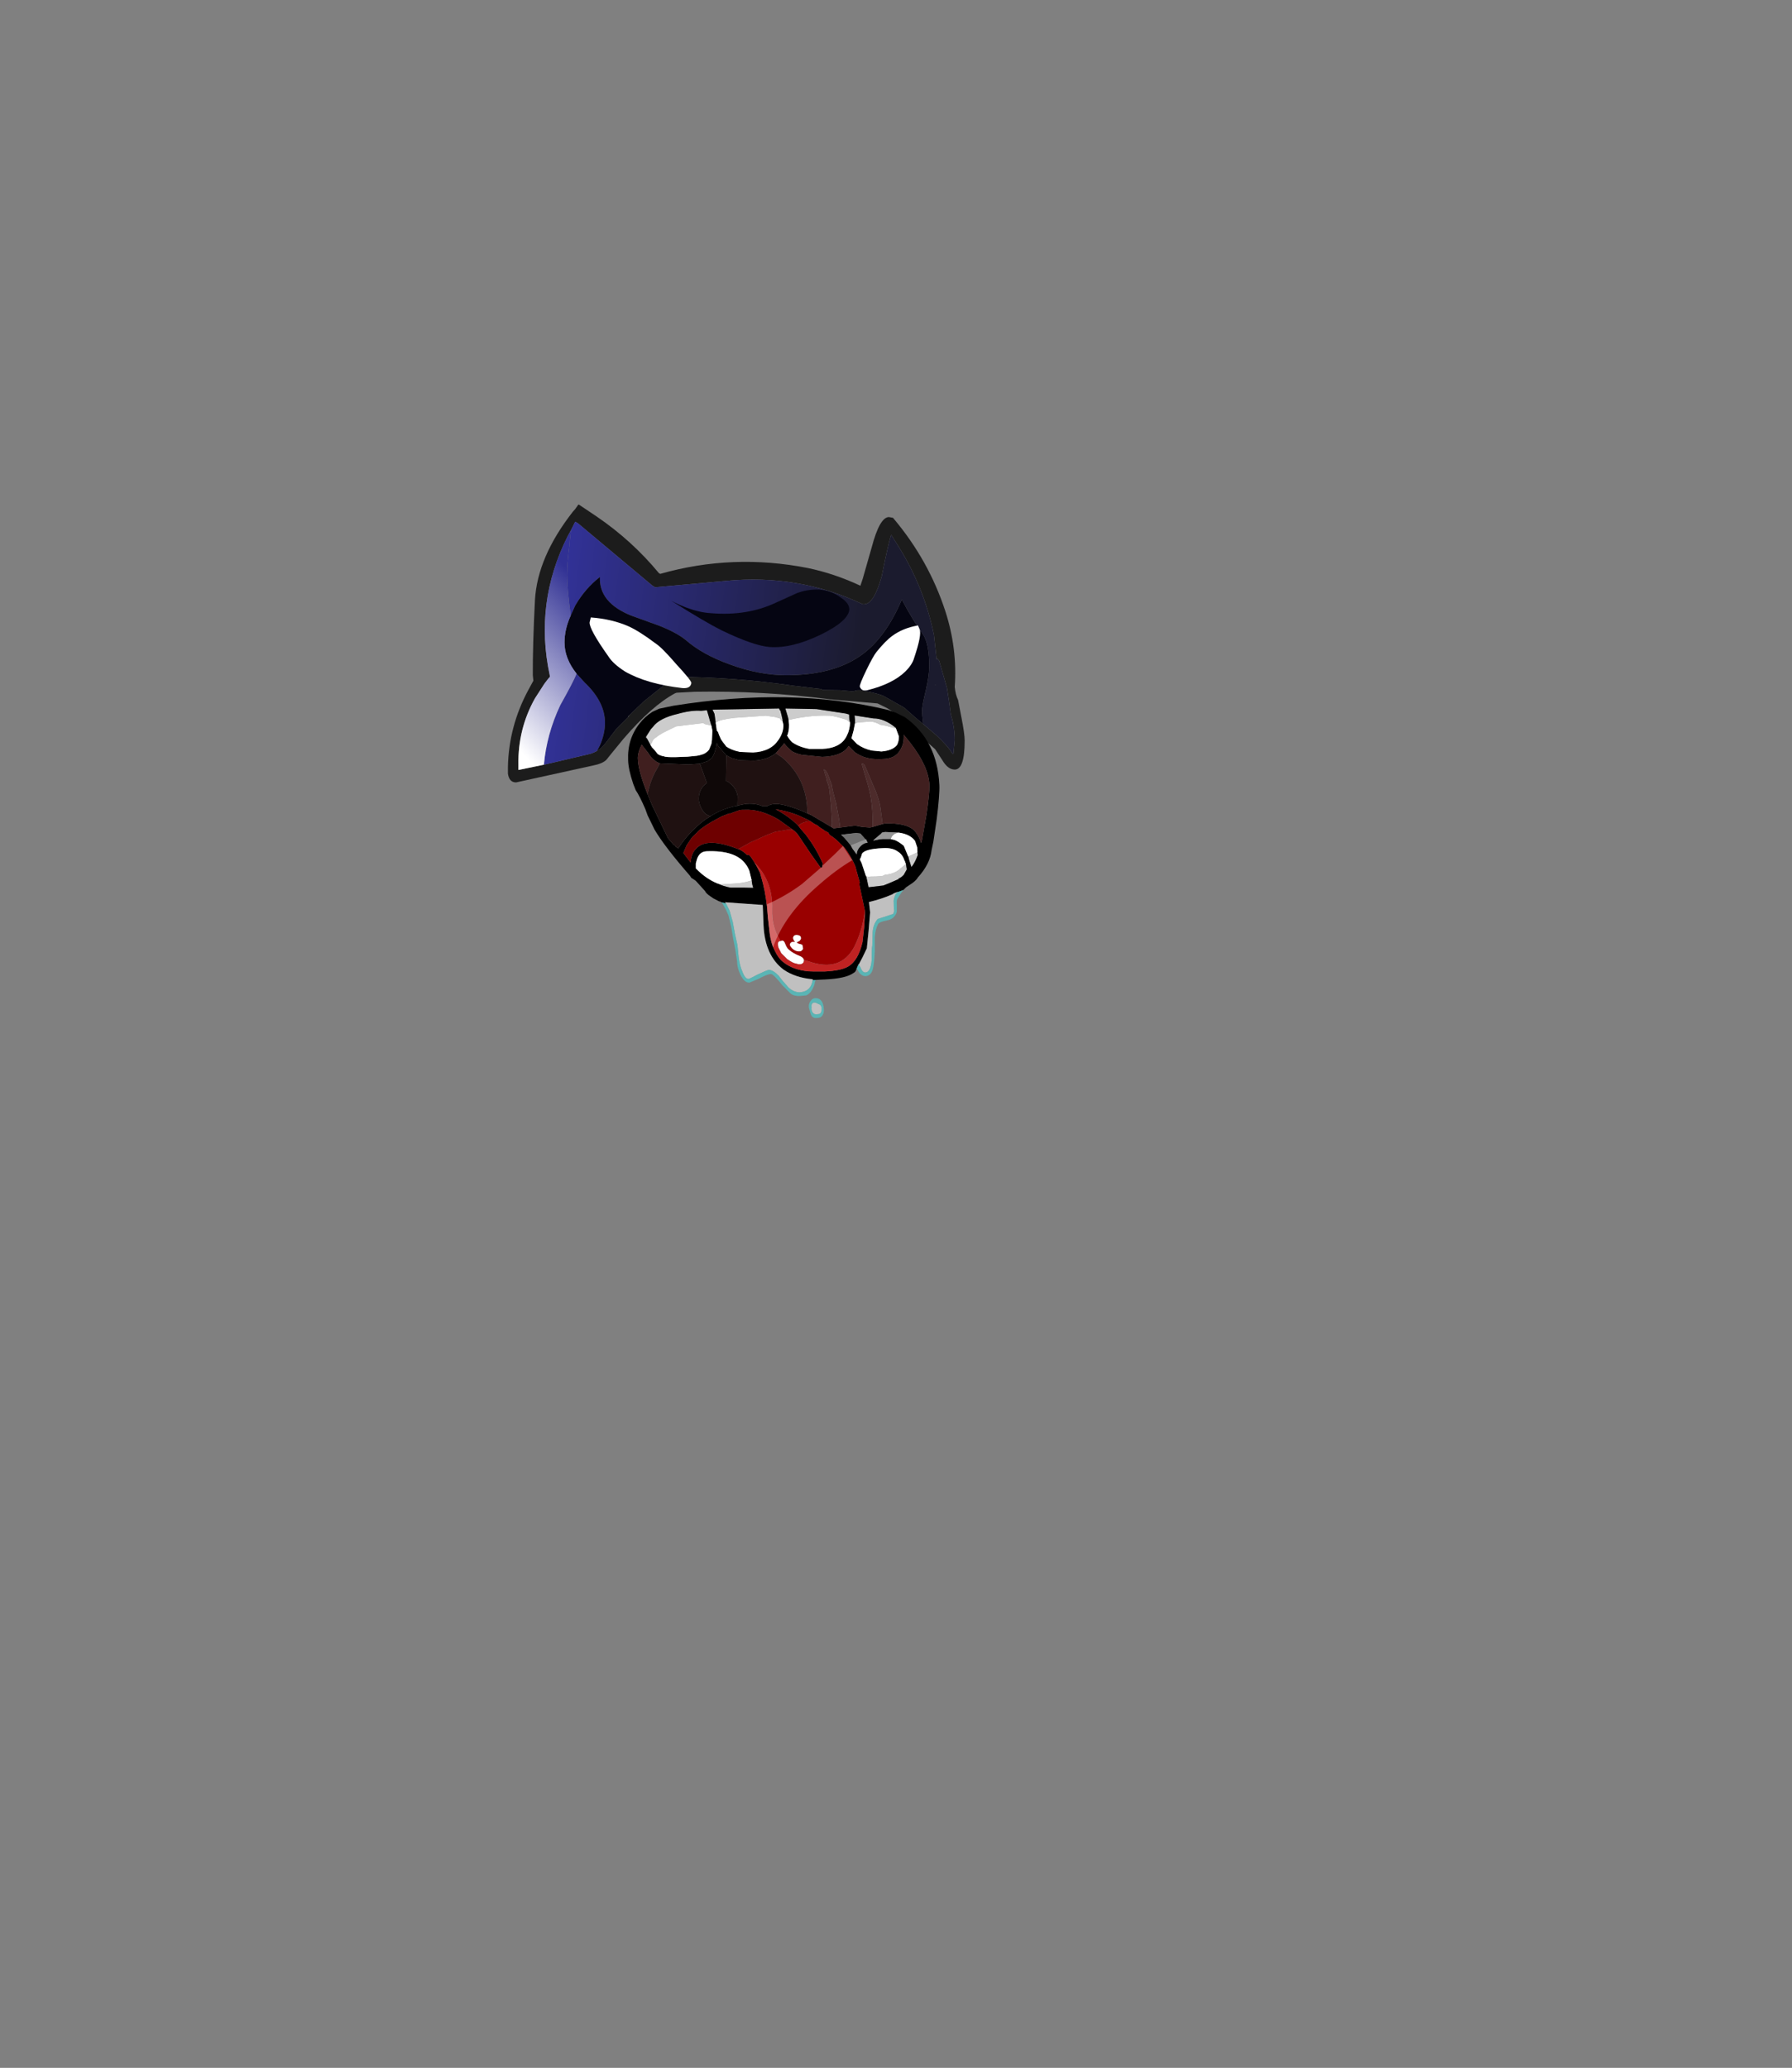 <?xml version="1.0" encoding="UTF-8" standalone="no"?>
<svg xmlns:xlink="http://www.w3.org/1999/xlink" height="531.5px" width="460.6px" xmlns="http://www.w3.org/2000/svg">
  <rect width="100%" height="100%" fill="#808080" stroke="none"/>
  <g transform="matrix(1.0, 0.0, 0.0, 1.0, 193.65, 334.05)">
    <use height="131.95" transform="matrix(1.0, 0.0, 0.0, 1.0, -63.1, -204.35)" width="117.4" xlink:href="#shape0"/>
  </g>
  <defs>
    <g id="shape0" transform="matrix(1.0, 0.0, 0.0, 1.0, 63.1, 204.35)">
      <path d="M35.9 -200.95 L36.05 -200.75 Q45.05 -190.05 49.3 -177.05 52.45 -167.4 51.75 -157.5 51.95 -155.45 52.6 -154.15 L53.45 -149.75 Q54.3 -145.45 54.3 -143.7 54.3 -136.25 51.75 -136.25 50.0 -136.25 48.6 -138.6 L46.7 -141.5 44.3 -143.6 43.6 -144.25 40.6 -146.85 Q37.15 -150.45 34.25 -152.1 L31.9 -153.25 19.75 -154.3 Q2.3 -156.55 -15.05 -156.25 L-19.75 -156.0 -20.15 -155.85 Q-26.1 -152.65 -33.4 -144.15 L-36.35 -140.55 -37.8 -138.75 Q-38.8 -137.75 -41.4 -137.25 L-61.0 -132.95 Q-62.8 -132.95 -63.1 -135.25 L-63.1 -136.8 Q-62.9 -147.4 -57.8 -156.8 L-56.6 -159.0 -56.55 -159.1 -56.7 -160.5 Q-56.75 -168.0 -56.15 -179.85 -55.5 -190.95 -46.35 -202.6 L-45.85 -203.15 -45.0 -204.35 -44.85 -204.35 -40.3 -201.3 Q-31.2 -195.1 -24.3 -186.75 L-23.95 -186.55 Q-5.3 -191.85 14.0 -188.05 20.9 -186.6 27.5 -183.5 L28.1 -185.3 30.4 -193.35 Q32.45 -201.15 34.85 -201.15 L35.9 -200.95 M43.65 -147.95 L47.05 -145.05 Q50.15 -142.15 51.2 -140.25 L51.4 -140.25 51.75 -143.8 Q51.75 -147.05 50.8 -150.2 L50.7 -150.7 50.25 -154.05 49.75 -157.25 47.75 -164.2 47.25 -164.8 47.1 -164.5 46.4 -170.85 Q43.95 -182.85 37.45 -193.35 L35.75 -196.05 35.4 -196.6 Q34.65 -194.3 33.0 -186.0 31.0 -178.75 28.45 -178.75 L28.1 -178.75 Q11.55 -186.55 -6.95 -184.75 L-25.25 -183.1 -26.0 -183.55 -45.1 -199.55 -45.8 -199.95 -46.9 -197.75 -47.75 -196.2 Q-56.35 -179.1 -52.35 -160.5 L-52.3 -160.1 -52.7 -159.65 -53.7 -158.35 -56.15 -154.55 Q-60.55 -146.7 -60.4 -137.5 L-60.4 -136.15 -53.85 -137.5 -51.45 -138.05 -42.15 -140.25 Q-41.15 -140.5 -40.2 -141.05 -38.9 -141.8 -37.85 -143.25 L-35.2 -146.75 -32.2 -149.75 -31.75 -150.35 -28.15 -153.8 -21.95 -158.75 -20.15 -160.1 Q-4.85 -160.0 10.3 -157.8 L17.45 -156.95 Q17.7 -156.7 18.3 -156.7 L22.25 -156.65 25.55 -156.35 26.1 -156.5 26.8 -156.65 27.75 -156.65 29.05 -156.35 29.2 -156.35 Q33.0 -155.55 33.75 -155.0 L38.8 -152.15 39.4 -151.6 41.6 -149.65 43.65 -147.95 M46.85 -158.0 L46.55 -157.9 46.85 -158.05 46.85 -158.0" fill="#1c1c1c" fill-rule="evenodd" stroke="none"/>
      <path d="M-46.9 -197.75 L-45.8 -199.95 -45.1 -199.55 -26.0 -183.55 -25.25 -183.1 -6.95 -184.75 Q11.55 -186.55 28.1 -178.75 L28.45 -178.75 Q31.0 -178.75 33.0 -186.0 34.65 -194.3 35.4 -196.6 L35.75 -196.05 37.45 -193.35 Q43.95 -182.85 46.4 -170.85 L47.1 -164.5 47.25 -164.8 47.75 -164.2 49.75 -157.25 50.25 -154.05 50.7 -150.7 50.8 -150.2 Q51.75 -147.05 51.75 -143.8 L51.4 -140.25 51.2 -140.25 Q50.15 -142.15 47.05 -145.05 L43.65 -147.95 Q43.35 -150.2 43.35 -151.45 43.35 -152.65 44.3 -156.55 45.2 -160.5 45.2 -162.75 45.2 -168.25 43.75 -170.75 40.9 -174.7 38.15 -179.95 33.95 -170.05 27.65 -165.6 20.45 -160.5 8.45 -160.5 1.5 -160.5 -6.0 -163.25 -13.15 -165.8 -17.45 -169.6 -19.75 -171.45 -24.15 -173.2 L-31.35 -175.8 Q-39.75 -179.15 -39.45 -185.75 -43.2 -182.85 -45.8 -178.4 L-46.95 -175.85 Q-47.9 -182.85 -47.9 -186.4 -47.9 -189.5 -47.25 -194.2 L-47.2 -195.1 -46.9 -197.75 M-40.2 -141.05 Q-41.15 -140.5 -42.15 -140.25 L-51.45 -138.05 -53.85 -137.5 Q-53.15 -145.35 -49.65 -152.8 -46.25 -158.85 -45.45 -160.9 L-43.35 -158.6 Q-38.15 -153.65 -38.15 -148.25 -38.15 -145.45 -39.5 -142.35 L-40.2 -141.05 M46.85 -158.0 L46.85 -158.05 46.55 -157.9 46.85 -158.0" fill="url(#gradient0)" fill-rule="evenodd" stroke="none"/>
      <path d="M43.65 -147.95 L41.6 -149.65 39.4 -151.6 38.8 -152.15 33.75 -155.0 Q33.0 -155.55 29.2 -156.35 L29.05 -156.35 27.75 -156.65 26.8 -156.65 26.1 -156.5 25.55 -156.35 22.25 -156.65 18.3 -156.7 Q17.7 -156.7 17.45 -156.95 L10.3 -157.8 Q-4.85 -160.0 -20.15 -160.1 L-21.95 -158.75 -28.15 -153.8 -31.75 -150.35 -32.2 -149.9 -32.2 -149.75 -35.2 -146.75 -37.85 -143.25 Q-38.9 -141.8 -40.2 -141.05 L-39.5 -142.35 Q-38.15 -145.45 -38.15 -148.25 -38.15 -153.65 -43.35 -158.6 L-45.45 -160.9 Q-48.55 -164.8 -48.55 -168.9 -48.55 -172.35 -46.95 -175.85 L-45.8 -178.4 Q-43.2 -182.85 -39.45 -185.75 -39.75 -179.15 -31.35 -175.8 L-24.15 -173.2 Q-19.75 -171.45 -17.45 -169.6 -13.15 -165.8 -6.0 -163.25 1.5 -160.5 8.45 -160.5 20.45 -160.5 27.65 -165.6 33.95 -170.05 38.15 -179.95 40.9 -174.7 43.75 -170.75 45.2 -168.25 45.2 -162.75 45.2 -160.5 44.3 -156.55 43.35 -152.65 43.35 -151.45 43.35 -150.2 43.65 -147.95" fill="#050512" fill-rule="evenodd" stroke="none"/>
      <path d="M-53.85 -137.5 L-60.4 -136.15 -60.4 -137.5 Q-60.55 -146.7 -56.15 -154.55 L-53.7 -158.35 -52.7 -159.65 -52.3 -160.1 -52.35 -160.5 Q-56.35 -179.1 -47.75 -196.2 L-46.9 -197.75 -47.2 -195.1 -47.25 -194.2 Q-47.9 -189.5 -47.9 -186.4 -47.9 -182.85 -46.95 -175.85 -48.55 -172.35 -48.55 -168.9 -48.55 -164.8 -45.45 -160.9 -46.25 -158.85 -49.65 -152.8 -53.15 -145.35 -53.85 -137.5" fill="url(#gradient1)" fill-rule="evenodd" stroke="none"/>
      <path d="M41.3 -164.9 Q40.85 -163.25 39.05 -161.45 35.75 -158.25 29.3 -156.65 27.8 -156.3 27.35 -157.55 27.2 -158.0 29.0 -161.75 30.8 -165.45 31.65 -166.5 34.0 -169.4 35.75 -170.65 38.4 -172.6 42.3 -173.3 L42.7 -172.35 Q43.35 -170.95 41.3 -164.9" fill="#ffffff" fill-rule="evenodd" stroke="none"/>
      <path d="M9.05 -149.0 L8.8 -150.0 8.25 -151.8 8.25 -151.95 16.2 -151.8 23.75 -150.65 24.6 -150.4 24.65 -149.05 24.75 -148.75 24.85 -148.35 24.6 -148.5 24.05 -149.0 Q21.05 -150.0 19.65 -150.1 14.55 -150.3 9.05 -149.0 M-9.7 -148.35 L-10.0 -150.55 -10.5 -151.65 6.6 -151.95 6.8 -151.5 6.95 -151.35 7.25 -150.15 7.5 -149.05 7.5 -148.65 7.0 -149.05 6.8 -149.4 5.6 -149.75 3.15 -150.1 -4.85 -149.55 Q-8.45 -149.15 -9.7 -148.35 M-3.65 -140.8 L-3.9 -140.9 -3.65 -140.9 -3.65 -140.8 M26.1 -148.1 L26.1 -149.15 26.0 -150.15 30.85 -149.4 Q33.6 -149.4 36.45 -147.1 L36.6 -147.0 36.65 -146.8 36.45 -146.85 34.1 -147.5 32.65 -147.75 Q31.35 -148.5 30.15 -148.6 L26.8 -148.35 26.1 -148.1 M39.8 -113.9 L42.15 -114.95 42.25 -114.3 Q41.55 -112.35 40.7 -111.3 L40.6 -111.25 40.05 -112.95 39.8 -113.9 M29.0 -108.8 L29.95 -108.65 29.95 -108.75 Q33.7 -108.75 33.7 -109.2 36.05 -109.35 37.55 -110.6 L38.8 -111.65 39.2 -112.05 39.4 -110.75 39.4 -110.55 39.35 -110.45 38.65 -109.2 Q37.85 -108.35 37.15 -108.2 L37.55 -108.2 34.8 -107.0 33.4 -106.45 29.6 -106.0 29.0 -108.8 M-26.5 -142.65 L-27.25 -144.05 -27.65 -144.6 -26.35 -146.65 -25.8 -147.25 Q-24.2 -149.45 -19.5 -150.55 -15.95 -151.55 -13.45 -151.35 L-11.95 -151.5 -11.35 -149.45 -11.25 -149.05 -10.8 -147.55 -11.9 -147.8 Q-12.3 -147.8 -12.9 -148.2 L-19.9 -147.35 -23.25 -145.7 Q-25.95 -144.1 -25.95 -143.5 L-26.25 -142.95 -26.5 -142.65 M-9.3 -107.0 L-8.3 -106.75 -3.95 -107.0 Q-1.55 -107.3 -0.45 -107.8 L-0.3 -106.75 -0.05 -105.85 -2.4 -105.9 -3.4 -105.9 -5.85 -105.9 Q-7.65 -106.2 -9.3 -107.0" fill="#cccccc" fill-rule="evenodd" stroke="none"/>
      <path d="M24.85 -148.35 L24.75 -148.75 24.65 -149.05 24.6 -150.4 23.75 -150.65 16.2 -151.8 8.25 -151.95 8.25 -151.8 8.8 -150.0 9.05 -149.0 9.15 -147.8 Q9.2 -146.15 8.65 -144.85 L8.75 -144.85 Q9.35 -143.8 10.0 -143.25 11.8 -142.0 14.45 -141.55 L17.6 -141.55 Q22.65 -141.75 24.1 -145.15 24.75 -146.45 24.85 -148.35 M7.5 -148.65 L7.5 -149.05 7.25 -150.15 6.95 -151.35 6.8 -151.5 6.6 -151.95 -10.5 -151.65 -10.0 -150.55 -9.7 -148.35 -9.4 -146.25 -9.4 -146.15 Q-9.15 -146.25 -8.85 -145.2 L-8.35 -144.05 -7.8 -143.25 -7.75 -143.2 -6.95 -142.15 Q-5.7 -141.3 -3.9 -140.9 L-3.65 -140.8 -0.1 -140.65 Q2.15 -140.75 3.9 -141.6 5.45 -142.4 6.45 -143.9 7.8 -145.85 7.7 -147.8 L7.5 -148.65 M36.65 -146.8 L36.6 -147.0 36.45 -147.1 Q33.6 -149.4 30.85 -149.4 L26.0 -150.15 26.1 -149.15 26.1 -148.1 25.75 -146.3 25.2 -144.3 26.65 -142.8 Q28.3 -141.6 30.4 -141.15 L32.9 -140.9 Q35.8 -141.15 36.9 -142.55 37.4 -143.5 37.4 -144.75 L36.65 -146.8 M-8.3 -102.15 L-8.45 -102.3 -8.85 -102.4 -10.3 -103.15 -11.1 -103.7 Q-12.15 -104.4 -12.45 -105.05 L-14.8 -107.65 -15.6 -108.2 -15.95 -108.4 -16.3 -108.95 Q-22.8 -116.4 -25.4 -120.8 L-27.2 -124.5 -27.8 -126.15 Q-29.3 -129.6 -30.25 -130.95 L-30.9 -132.6 Q-32.15 -136.35 -32.2 -138.65 -32.45 -144.05 -29.25 -148.1 -27.9 -149.85 -25.95 -151.1 L-24.2 -151.9 -20.6 -152.65 Q9.85 -157.55 34.7 -151.55 L36.65 -150.85 Q37.75 -150.3 38.95 -149.7 47.25 -143.8 47.8 -132.25 47.9 -129.75 47.1 -123.4 L46.25 -117.7 45.8 -115.55 Q45.4 -111.95 42.25 -108.5 42.0 -107.95 40.9 -107.1 L39.25 -106.0 38.55 -105.3 37.05 -104.75 37.15 -104.8 36.9 -104.75 36.45 -104.6 36.2 -104.5 Q35.9 -104.4 35.75 -104.2 33.05 -103.0 29.7 -102.2 L30.0 -99.55 29.6 -94.75 29.15 -90.3 28.05 -88.0 27.1 -86.2 27.0 -86.2 26.45 -84.9 26.4 -84.75 Q26.25 -84.25 25.7 -83.95 23.75 -82.55 18.45 -82.3 L16.1 -82.2 16.05 -82.15 15.25 -82.15 15.25 -82.35 Q10.8 -82.75 7.8 -84.8 2.95 -88.4 2.6 -96.25 L2.45 -100.25 2.4 -101.45 -7.35 -102.15 -7.05 -101.85 -8.3 -102.15 M33.2 -122.25 L33.85 -122.4 Q39.1 -122.55 41.2 -120.75 42.25 -119.7 42.95 -117.85 L43.1 -117.35 43.25 -117.85 43.35 -118.25 44.5 -124.75 Q45.3 -130.4 45.25 -132.2 45.05 -137.0 40.45 -142.95 L38.65 -145.2 38.65 -144.75 Q38.7 -142.85 37.75 -141.3 36.5 -139.0 33.15 -138.95 29.4 -138.7 26.85 -140.2 L26.0 -140.75 24.5 -142.3 23.95 -141.6 Q22.15 -139.65 17.7 -139.5 L12.35 -140.05 Q10.55 -140.5 9.85 -141.0 L8.6 -142.15 7.9 -143.0 7.5 -142.45 5.75 -140.45 Q3.55 -138.7 0.1 -138.55 L-3.65 -138.65 -3.8 -138.7 -5.6 -139.2 -6.95 -139.9 -9.0 -142.25 -9.4 -143.1 Q-9.75 -140.65 -10.65 -139.25 L-11.75 -138.4 -13.75 -137.75 -16.75 -137.55 -24.05 -137.85 -24.2 -137.9 Q-25.0 -138.25 -25.3 -138.55 -26.1 -139.0 -27.1 -140.6 L-28.45 -142.3 -28.7 -142.7 Q-29.8 -140.5 -29.7 -138.95 -29.6 -135.9 -27.2 -129.9 L-26.0 -127.0 -21.95 -118.6 -20.5 -116.9 -20.2 -116.8 -19.95 -116.4 -19.4 -116.05 -19.4 -116.1 -19.35 -115.95 Q-16.6 -120.2 -12.45 -123.35 L-11.1 -124.2 -11.05 -124.25 Q-7.95 -126.25 -4.2 -126.95 L-4.1 -126.85 -4.05 -127.0 -2.15 -127.4 Q0.35 -127.7 2.3 -126.85 L3.55 -126.85 Q4.8 -127.55 6.4 -127.4 9.6 -126.95 13.85 -125.0 L14.95 -124.5 20.1 -121.45 20.45 -121.2 20.75 -121.15 22.3 -121.35 26.15 -121.85 27.95 -121.5 29.95 -121.35 30.65 -121.5 31.8 -121.85 33.2 -122.25 M14.7 -122.95 L14.0 -123.35 11.5 -124.5 Q8.75 -125.6 5.7 -126.05 9.15 -124.2 11.5 -121.85 L12.2 -120.95 13.3 -119.7 13.75 -119.1 Q16.2 -115.85 17.85 -112.05 L17.75 -111.7 17.7 -111.25 Q17.6 -111.0 17.3 -111.0 L14.85 -114.45 11.8 -119.0 11.7 -119.15 Q11.1 -120.1 10.1 -120.8 L6.55 -123.35 Q1.85 -126.15 -2.4 -125.9 L-2.85 -125.9 -3.4 -125.85 -3.75 -125.75 -5.3 -125.2 -6.1 -124.9 -6.15 -125.0 -8.2 -124.2 -9.2 -123.65 Q-12.45 -122.0 -14.25 -120.35 L-14.3 -120.25 -15.8 -118.8 -17.15 -116.8 -17.95 -114.95 -18.0 -114.8 -16.15 -112.35 Q-15.95 -114.7 -14.8 -115.85 L-14.4 -116.25 Q-11.5 -118.8 -3.9 -115.8 L-3.8 -115.8 Q-2.55 -115.25 -1.6 -114.25 -1.2 -114.8 -0.1 -112.95 L0.25 -112.4 0.75 -111.55 1.7 -109.75 2.45 -107.0 Q3.4 -103.25 3.7 -98.45 L4.2 -94.05 Q4.5 -91.7 5.35 -90.0 6.4 -87.7 7.7 -86.75 10.1 -84.8 14.1 -84.4 L15.65 -84.35 18.25 -84.35 Q22.45 -84.55 24.3 -85.6 26.95 -87.1 28.05 -91.95 L28.5 -96.0 28.65 -99.3 28.65 -99.95 27.25 -106.6 27.25 -107.15 27.35 -107.15 26.15 -111.5 Q24.9 -114.3 23.4 -116.2 L21.2 -118.3 20.5 -118.85 Q19.75 -119.35 19.55 -119.5 L19.25 -120.05 18.7 -120.35 18.25 -120.5 18.3 -120.6 17.35 -121.2 16.9 -121.5 16.5 -121.85 16.45 -121.9 15.65 -122.3 14.7 -122.95 M37.3 -120.05 L33.85 -120.2 33.05 -120.05 32.75 -119.7 31.2 -118.4 30.8 -118.0 32.3 -118.3 33.15 -118.4 35.25 -118.4 36.3 -118.15 Q37.4 -117.7 38.65 -116.65 L39.8 -113.9 40.05 -112.95 40.6 -111.25 40.7 -111.3 Q41.55 -112.35 42.25 -114.3 L42.15 -114.95 42.1 -116.25 41.55 -117.9 Q40.3 -119.65 37.3 -120.05 M39.2 -112.05 L39.1 -112.2 38.95 -112.65 38.8 -112.95 Q38.3 -114.45 37.15 -115.15 35.75 -116.2 33.3 -116.05 28.6 -115.85 27.9 -114.6 L27.65 -113.75 27.35 -113.15 27.8 -112.25 28.5 -110.15 28.9 -108.95 29.0 -108.8 29.6 -106.0 33.4 -106.45 34.8 -107.0 37.55 -108.2 37.15 -108.2 Q37.85 -108.35 38.65 -109.2 L39.35 -110.45 39.4 -110.55 39.4 -110.75 39.2 -112.05 M28.9 -118.3 L28.65 -118.45 28.6 -118.55 27.5 -119.8 26.45 -119.95 22.55 -119.5 23.4 -118.7 25.0 -116.8 25.55 -115.8 25.75 -115.55 26.55 -114.45 Q26.55 -115.25 27.1 -116.05 27.75 -116.95 28.6 -117.3 L29.4 -117.5 29.2 -117.7 29.15 -117.9 29.05 -118.15 28.9 -118.3 M-10.8 -147.55 L-11.25 -149.05 -11.35 -149.45 -11.95 -151.5 -13.45 -151.35 Q-15.95 -151.55 -19.5 -150.55 -24.2 -149.45 -25.8 -147.25 L-26.35 -146.65 -27.65 -144.6 -27.25 -144.05 -26.5 -142.65 -26.35 -142.4 -26.1 -142.0 -25.45 -141.3 -24.6 -140.25 Q-23.95 -139.8 -22.95 -139.65 L-22.7 -139.55 Q-21.4 -139.35 -18.55 -139.5 L-17.0 -139.55 -14.5 -139.8 Q-12.85 -140.1 -12.2 -140.6 -11.75 -140.9 -11.4 -141.35 L-10.8 -142.85 -10.65 -143.9 -10.65 -144.05 -10.55 -146.25 -10.8 -147.55 M-0.45 -107.8 L-1.05 -110.25 Q-1.45 -111.25 -2.0 -111.95 -4.6 -115.55 -12.05 -115.25 -13.95 -115.15 -14.55 -113.05 L-14.8 -112.1 -14.8 -110.85 -14.65 -110.7 Q-12.2 -108.2 -9.3 -107.0 -7.65 -106.2 -5.85 -105.9 L-3.4 -105.9 -2.4 -105.9 -0.05 -105.85 -0.3 -106.75 -0.45 -107.8" fill="#000000" fill-rule="evenodd" stroke="none"/>
      <path d="M9.05 -149.0 Q14.55 -150.3 19.65 -150.1 21.05 -150.0 24.05 -149.0 L24.6 -148.5 24.85 -148.35 Q24.75 -146.45 24.1 -145.15 22.65 -141.75 17.6 -141.55 L14.45 -141.55 Q11.8 -142.0 10.0 -143.25 9.35 -143.8 8.75 -144.85 L8.65 -144.85 Q9.2 -146.15 9.15 -147.8 L9.05 -149.0 M-9.7 -148.35 Q-8.45 -149.15 -4.85 -149.55 L3.15 -150.1 5.6 -149.75 6.8 -149.4 7.0 -149.05 7.5 -148.65 7.7 -147.8 Q7.8 -145.85 6.45 -143.9 5.45 -142.4 3.9 -141.6 2.15 -140.75 -0.1 -140.65 L-3.65 -140.8 -3.65 -140.9 -3.9 -140.9 Q-5.7 -141.3 -6.95 -142.15 L-7.75 -143.2 -7.8 -143.25 -8.35 -144.05 -8.85 -145.2 Q-9.15 -146.25 -9.4 -146.15 L-9.4 -146.25 -9.7 -148.35 M26.1 -148.1 L26.8 -148.35 30.15 -148.6 Q31.35 -148.5 32.65 -147.75 L34.1 -147.5 36.45 -146.85 36.65 -146.8 37.4 -144.75 Q37.4 -143.5 36.9 -142.55 35.8 -141.15 32.9 -140.9 L30.4 -141.15 Q28.3 -141.6 26.65 -142.8 L25.2 -144.3 25.75 -146.3 26.1 -148.1 M35.25 -118.4 Q35.65 -119.5 36.65 -119.9 L37.3 -120.05 Q40.3 -119.65 41.55 -117.9 L42.1 -116.25 42.15 -114.95 39.8 -113.9 38.65 -116.65 Q37.4 -117.7 36.3 -118.15 L35.25 -118.4 M29.0 -108.8 L28.9 -108.95 28.5 -110.15 27.8 -112.25 27.35 -113.15 27.65 -113.75 27.9 -114.6 Q28.6 -115.85 33.3 -116.05 35.75 -116.2 37.15 -115.15 38.3 -114.45 38.8 -112.95 L38.95 -112.65 39.1 -112.2 39.2 -112.05 38.8 -111.65 37.55 -110.6 Q36.05 -109.35 33.7 -109.2 33.7 -108.75 29.95 -108.75 L29.95 -108.65 29.0 -108.8 M11.35 -93.75 Q12.35 -93.6 12.25 -92.75 L11.95 -92.25 11.25 -91.85 11.1 -91.85 11.55 -91.55 12.6 -91.25 12.8 -90.2 Q12.45 -89.45 11.7 -89.5 10.8 -89.5 10.0 -90.2 9.35 -90.85 9.35 -91.25 9.45 -92.1 10.55 -92.0 L10.7 -92.0 10.4 -92.25 10.15 -92.9 Q10.25 -93.9 11.35 -93.75 M13.0 -87.3 L13.0 -87.25 Q13.0 -86.15 11.65 -86.2 L10.65 -86.45 Q10.1 -86.55 8.65 -87.55 L7.15 -89.05 6.45 -90.45 Q6.25 -90.95 6.3 -91.65 6.3 -92.1 7.0 -92.2 L7.1 -92.25 Q7.8 -92.5 8.1 -91.7 8.6 -90.4 9.05 -90.05 10.15 -89.05 11.95 -88.35 12.9 -87.95 13.0 -87.3 M-26.5 -142.65 L-26.25 -142.95 -25.95 -143.5 Q-25.95 -144.1 -23.25 -145.7 L-19.9 -147.35 -12.9 -148.2 Q-12.3 -147.8 -11.9 -147.8 L-10.8 -147.55 -10.55 -146.25 -10.65 -144.05 -10.65 -143.9 -10.8 -142.85 -11.4 -141.35 Q-11.75 -140.9 -12.2 -140.6 -12.85 -140.1 -14.5 -139.8 L-17.0 -139.55 -18.55 -139.5 Q-21.4 -139.35 -22.7 -139.55 L-22.95 -139.65 Q-23.95 -139.8 -24.6 -140.25 L-25.45 -141.3 -26.1 -142.0 -26.35 -142.4 -26.5 -142.65 M-9.3 -107.0 Q-12.2 -108.2 -14.65 -110.7 L-14.8 -110.85 -14.8 -112.1 -14.55 -113.05 Q-13.95 -115.15 -12.05 -115.25 -4.6 -115.55 -2.0 -111.95 -1.45 -111.25 -1.05 -110.25 L-0.45 -107.8 Q-1.55 -107.3 -3.95 -107.0 L-8.3 -106.75 -9.3 -107.0" fill="#ffffff" fill-rule="evenodd" stroke="none"/>
      <path d="M5.75 -140.45 L7.5 -142.45 7.9 -143.0 8.6 -142.15 9.85 -141.0 Q10.55 -140.5 12.35 -140.05 L17.7 -139.5 Q22.15 -139.65 23.95 -141.6 L24.5 -142.3 26.0 -140.75 26.85 -140.2 Q29.4 -138.7 33.15 -138.95 36.5 -139.0 37.75 -141.3 38.7 -142.85 38.65 -144.75 L38.65 -145.2 40.45 -142.95 Q45.05 -137.0 45.25 -132.2 45.3 -130.4 44.5 -124.75 L43.35 -118.25 43.25 -117.85 43.1 -117.35 42.95 -117.85 Q42.25 -119.7 41.2 -120.75 39.1 -122.55 33.85 -122.4 L33.2 -122.25 32.65 -126.45 Q32.35 -128.8 30.55 -132.75 L28.5 -137.6 27.8 -137.85 29.3 -132.75 Q30.0 -130.45 30.3 -128.2 30.7 -125.6 30.65 -121.5 L29.95 -121.35 27.95 -121.5 26.15 -121.85 22.3 -121.35 22.0 -123.55 21.2 -127.8 Q20.2 -131.35 20.1 -132.45 L19.25 -134.7 Q18.7 -136.2 18.1 -136.25 L18.45 -135.0 18.85 -133.75 Q18.85 -133.2 19.25 -132.35 L19.55 -131.0 19.95 -127.0 20.2 -122.55 20.1 -121.45 14.95 -124.5 13.85 -125.0 Q13.9 -133.85 7.35 -139.4 L5.75 -140.45 M-24.05 -137.85 L-24.75 -136.5 Q-26.5 -133.6 -27.2 -129.9 -29.6 -135.9 -29.7 -138.95 -29.8 -140.5 -28.7 -142.7 L-28.45 -142.3 -27.1 -140.6 Q-26.1 -139.0 -25.3 -138.55 -25.0 -138.25 -24.2 -137.9 L-24.05 -137.85" fill="#401f1f" fill-rule="evenodd" stroke="none"/>
      <path d="M20.1 -121.45 L20.2 -122.55 19.95 -127.0 19.55 -131.0 19.25 -132.35 Q18.85 -133.2 18.85 -133.75 L18.45 -135.0 18.1 -136.25 Q18.7 -136.2 19.25 -134.7 L20.1 -132.45 Q20.2 -131.35 21.2 -127.8 L22.0 -123.55 22.3 -121.35 20.75 -121.15 20.45 -121.2 20.1 -121.45 M30.65 -121.5 Q30.7 -125.6 30.3 -128.2 30.0 -130.45 29.3 -132.75 L27.8 -137.85 28.5 -137.6 30.55 -132.75 Q32.35 -128.8 32.65 -126.45 L33.2 -122.25 31.8 -121.85 30.65 -121.5" fill="#4d2b2b" fill-rule="evenodd" stroke="none"/>
      <path d="M5.75 -140.45 L7.35 -139.4 Q13.9 -133.85 13.85 -125.0 9.6 -126.95 6.4 -127.4 4.8 -127.55 3.55 -126.85 L2.3 -126.85 Q0.35 -127.7 -2.15 -127.4 L-4.05 -127.0 -4.1 -126.85 -4.1 -127.0 -4.05 -129.3 -4.05 -129.35 Q-4.35 -131.4 -5.95 -132.65 -6.4 -133.15 -7.05 -133.3 L-6.95 -139.9 -5.6 -139.2 -3.8 -138.7 -3.65 -138.65 0.1 -138.55 Q3.55 -138.7 5.75 -140.45 M-13.75 -137.75 L-11.95 -132.75 Q-12.6 -132.35 -13.05 -131.8 -14.25 -130.15 -14.0 -128.1 -13.7 -126.55 -12.75 -125.3 L-12.6 -125.15 -12.15 -124.75 -11.95 -124.65 Q-11.95 -124.6 -11.05 -124.25 L-11.1 -124.2 -12.45 -123.35 Q-16.6 -120.2 -19.35 -115.95 L-19.4 -116.1 -19.4 -116.05 -19.95 -116.4 -20.2 -116.8 -20.5 -116.9 -21.95 -118.6 -26.0 -127.0 -27.2 -129.9 Q-26.5 -133.6 -24.75 -136.5 L-24.05 -137.85 -16.75 -137.55 -13.75 -137.75" fill="#1f1111" fill-rule="evenodd" stroke="none"/>
      <path d="M11.5 -121.85 Q9.15 -124.2 5.7 -126.05 8.75 -125.6 11.5 -124.5 L14.0 -123.35 14.7 -122.95 Q12.9 -122.95 11.5 -121.85 M-3.9 -115.8 Q-11.5 -118.8 -14.4 -116.25 L-14.8 -115.85 Q-15.95 -114.7 -16.15 -112.35 L-18.0 -114.8 -17.95 -114.95 -17.15 -116.8 -15.8 -118.8 -14.3 -120.25 -14.25 -120.35 Q-12.45 -122.0 -9.2 -123.65 L-8.2 -124.2 -6.15 -125.0 -6.1 -124.9 -5.3 -125.2 -3.75 -125.75 -3.4 -125.85 -2.85 -125.9 -2.4 -125.9 Q1.85 -126.15 6.55 -123.35 L10.1 -120.8 8.6 -120.75 5.6 -120.25 3.7 -119.55 -0.85 -117.5 -3.9 -115.8" fill="#6e0000" fill-rule="evenodd" stroke="none"/>
      <path d="M14.7 -122.95 L15.65 -122.3 16.45 -121.9 16.5 -121.85 16.9 -121.5 17.35 -121.2 18.3 -120.6 18.25 -120.5 18.7 -120.35 19.25 -120.05 19.55 -119.5 Q19.75 -119.35 20.5 -118.85 L21.2 -118.3 23.4 -116.2 Q24.9 -114.3 26.15 -111.5 L27.35 -107.15 27.25 -107.15 27.25 -106.6 28.65 -99.95 Q28.05 -95.0 25.95 -90.75 22.4 -84.0 14.1 -87.0 L13.0 -87.3 Q12.9 -87.95 11.95 -88.35 10.15 -89.05 9.05 -90.05 8.6 -90.4 8.1 -91.7 7.8 -92.5 7.1 -92.25 L7.0 -92.2 Q4.65 -95.7 4.8 -100.4 5.05 -107.1 0.8 -111.8 L0.25 -112.4 -0.1 -112.95 Q-1.2 -114.8 -1.6 -114.25 -2.55 -115.25 -3.8 -115.8 L-3.9 -115.8 -0.85 -117.5 3.7 -119.55 5.6 -120.25 8.6 -120.75 10.1 -120.8 Q11.1 -120.1 11.7 -119.15 L11.8 -119.0 14.85 -114.45 17.3 -111.0 Q17.6 -111.0 17.7 -111.25 L17.75 -111.7 17.85 -112.05 Q16.2 -115.85 13.75 -119.1 L13.3 -119.7 12.2 -120.95 11.5 -121.85 Q12.9 -122.95 14.7 -122.95 M11.35 -93.75 Q10.25 -93.9 10.15 -92.9 L10.4 -92.25 10.7 -92.0 10.55 -92.0 Q9.45 -92.1 9.35 -91.25 9.35 -90.85 10.0 -90.2 10.8 -89.5 11.7 -89.5 12.45 -89.45 12.8 -90.2 L12.6 -91.25 11.55 -91.55 11.1 -91.85 11.25 -91.85 11.95 -92.25 12.25 -92.75 Q12.35 -93.6 11.35 -93.75" fill="#990000" fill-rule="evenodd" stroke="none"/>
      <path d="M28.65 -99.95 L28.65 -99.3 28.5 -96.0 28.05 -91.95 Q26.95 -87.1 24.3 -85.6 22.45 -84.55 18.25 -84.35 L15.65 -84.35 14.1 -84.4 Q10.1 -84.8 7.7 -86.75 6.4 -87.7 5.35 -90.0 4.5 -91.7 4.2 -94.05 L3.7 -98.45 Q3.4 -103.25 2.45 -107.0 L1.7 -109.75 0.75 -111.55 0.25 -112.4 0.8 -111.8 Q5.05 -107.1 4.8 -100.4 4.65 -95.7 7.0 -92.2 6.3 -92.1 6.3 -91.65 6.25 -90.95 6.45 -90.45 L7.15 -89.05 8.65 -87.55 Q10.1 -86.55 10.65 -86.45 L11.65 -86.2 Q13.0 -86.15 13.0 -87.25 L13.0 -87.3 14.1 -87.0 Q22.4 -84.0 25.95 -90.75 28.05 -95.0 28.65 -99.95" fill="#bf2222" fill-rule="evenodd" stroke="none"/>
      <path d="M-7.05 -101.85 L-7.35 -102.15 2.4 -101.45 2.45 -100.25 2.6 -96.25 Q2.95 -88.4 7.8 -84.8 10.8 -82.75 15.25 -82.35 L15.25 -82.15 15.1 -81.5 Q14.45 -79.15 11.9 -79.0 10.4 -79.0 9.05 -80.2 L7.55 -81.9 6.45 -83.3 Q5.05 -84.75 3.95 -84.75 3.35 -84.65 1.05 -83.55 -1.05 -82.45 -1.15 -82.45 -2.1 -82.3 -2.85 -84.35 -3.5 -85.75 -3.8 -88.1 L-4.1 -91.1 -4.75 -94.0 -5.3 -97.05 -6.15 -100.05 -7.05 -101.85 M27.1 -86.2 L28.05 -88.0 29.15 -90.3 29.6 -94.75 30.0 -99.55 29.7 -102.2 Q33.05 -103.0 35.75 -104.2 L36.9 -104.75 37.15 -104.8 37.05 -104.75 36.6 -104.25 Q36.2 -103.55 36.05 -102.55 L36.1 -100.8 36.2 -99.95 35.95 -99.15 33.85 -98.45 31.95 -97.85 Q30.8 -96.5 30.65 -94.45 L30.55 -91.0 Q30.4 -90.6 30.4 -87.3 30.15 -84.2 28.85 -84.1 28.05 -84.0 27.55 -85.35 L27.1 -86.05 27.1 -86.2 M14.95 -75.15 Q14.85 -75.8 15.1 -76.1 15.55 -76.65 16.5 -76.1 L17.15 -75.8 Q17.55 -75.45 17.55 -74.7 L17.45 -74.0 Q17.3 -73.35 16.3 -73.35 15.5 -73.25 15.1 -74.0 14.85 -74.55 14.95 -75.15" fill="#ffffff" fill-opacity="0.502" fill-rule="evenodd" stroke="none"/>
      <path d="M37.3 -120.05 L36.65 -119.9 Q35.65 -119.5 35.25 -118.4 L33.15 -118.4 32.3 -118.3 30.8 -118.0 31.2 -118.4 32.75 -119.7 33.05 -120.05 33.85 -120.2 37.3 -120.05 M28.9 -118.3 L29.05 -118.15 29.15 -117.9 29.2 -117.7 29.4 -117.5 28.6 -117.3 Q27.75 -116.95 27.1 -116.05 26.55 -115.25 26.55 -114.45 L25.75 -115.55 25.55 -115.8 25.0 -116.8 26.4 -117.35 Q27.9 -118.0 28.9 -118.3" fill="#969696" fill-rule="evenodd" stroke="none"/>
      <path d="M25.0 -116.8 L23.4 -118.7 22.55 -119.5 26.45 -119.95 27.5 -119.8 28.6 -118.55 28.65 -118.45 28.9 -118.3 Q27.9 -118.0 26.4 -117.35 L25.0 -116.8" fill="#707070" fill-rule="evenodd" stroke="none"/>
      <path d="M36.9 -104.75 L35.75 -104.2 Q35.9 -104.4 36.2 -104.5 L36.45 -104.6 36.9 -104.75" fill="#6ccccc" fill-opacity="0.514" fill-rule="evenodd" stroke="none"/>
      <path d="M38.55 -105.3 L38.0 -104.6 37.0 -103.0 Q36.75 -102.55 36.85 -101.35 L36.85 -99.7 Q36.35 -97.9 34.4 -97.5 32.35 -97.1 32.05 -96.55 31.35 -95.25 31.2 -93.2 L31.2 -89.6 Q31.05 -86.15 30.65 -84.8 30.15 -83.25 28.85 -83.15 27.75 -83.15 27.0 -84.35 L26.65 -85.05 26.55 -85.05 26.45 -84.9 27.0 -86.2 27.1 -86.2 27.1 -86.05 27.55 -85.35 Q28.05 -84.0 28.85 -84.1 30.15 -84.2 30.4 -87.3 30.4 -90.6 30.55 -91.0 L30.65 -94.45 Q30.8 -96.5 31.95 -97.85 L33.85 -98.45 35.95 -99.15 36.2 -99.95 36.1 -100.8 36.05 -102.55 Q36.2 -103.55 36.6 -104.25 L37.05 -104.75 38.55 -105.3 M16.05 -82.15 L15.8 -81.65 Q15.75 -80.95 15.35 -80.2 14.7 -78.7 13.55 -78.2 L11.9 -78.05 Q10.4 -78.0 9.55 -78.7 L7.5 -80.75 Q5.15 -83.7 4.5 -83.7 3.5 -83.65 1.3 -82.45 L-1.0 -81.5 Q-2.25 -81.35 -3.35 -83.55 -4.2 -85.35 -4.2 -87.0 L-4.65 -90.0 -5.2 -92.8 -5.7 -95.8 -6.4 -98.75 -7.05 -100.2 -7.9 -101.75 -8.3 -102.15 -7.05 -101.85 -6.15 -100.05 -5.3 -97.05 -4.75 -94.0 -4.1 -91.1 -3.8 -88.1 Q-3.5 -85.75 -2.85 -84.35 -2.1 -82.3 -1.15 -82.45 -1.05 -82.45 1.05 -83.55 3.35 -84.65 3.95 -84.75 5.05 -84.75 6.45 -83.3 L7.55 -81.9 9.05 -80.2 Q10.4 -79.0 11.9 -79.0 14.45 -79.15 15.1 -81.5 L15.25 -82.15 16.05 -82.15 M14.95 -75.15 Q14.85 -74.55 15.1 -74.0 15.5 -73.25 16.3 -73.35 17.3 -73.35 17.45 -74.0 L17.55 -74.7 Q17.55 -75.45 17.15 -75.8 L16.5 -76.1 Q15.55 -76.65 15.1 -76.1 14.85 -75.8 14.95 -75.15 M14.8 -76.9 Q15.2 -77.5 16.05 -77.5 17.9 -77.45 18.1 -74.7 18.15 -73.8 17.85 -73.25 17.45 -72.4 16.3 -72.4 15.0 -72.25 14.65 -73.65 L14.25 -75.1 Q14.15 -76.2 14.8 -76.9" fill="#4bcccc" fill-opacity="0.702" fill-rule="evenodd" stroke="none"/>
      <path d="M-6.95 -139.9 L-7.05 -133.3 Q-6.4 -133.15 -5.95 -132.65 -4.35 -131.4 -4.05 -129.35 L-4.05 -129.3 -4.1 -127.0 -4.1 -126.85 -4.2 -126.95 Q-7.95 -126.25 -11.05 -124.25 -11.95 -124.6 -11.95 -124.65 L-12.15 -124.75 -12.6 -125.15 -12.75 -125.3 Q-13.7 -126.55 -14.0 -128.1 -14.25 -130.15 -13.05 -131.8 -12.6 -132.35 -11.95 -132.75 L-13.75 -137.75 -11.75 -138.4 -10.65 -139.25 Q-9.75 -140.65 -9.4 -143.1 L-9.0 -142.25 -6.95 -139.9" fill="#0f0808" fill-rule="evenodd" stroke="none"/>
      <path d="M17.3 -111.0 Q17.6 -111.0 17.7 -111.25 L17.75 -111.55 21.0 -114.6 23.0 -116.6 25.4 -112.95 Q21.2 -110.45 17.0 -106.75 8.05 -99.1 5.05 -90.55 4.5 -92.2 4.2 -94.05 L3.7 -98.45 3.5 -101.6 3.55 -101.65 Q8.25 -103.7 12.5 -106.85 L17.3 -111.0" fill="#ffffff" fill-opacity="0.322" fill-rule="evenodd" stroke="none"/>
      <path d="M-33.0 -161.45 Q-36.05 -163.4 -37.25 -165.3 -42.25 -172.35 -42.1 -174.1 L-41.8 -175.35 Q-36.35 -174.95 -32.05 -173.05 -29.3 -171.8 -25.05 -168.6 -23.5 -167.6 -19.75 -163.25 -15.9 -159.1 -15.95 -158.5 -16.15 -157.0 -18.3 -157.2 -27.45 -158.25 -33.0 -161.45" fill="#ffffff" fill-rule="evenodd" stroke="none"/>
      <path d="M22.25 -180.6 Q24.05 -179.45 24.5 -178.25 L24.65 -177.55 Q24.65 -174.55 17.35 -170.95 9.9 -167.35 4.2 -167.75 0.1 -168.05 -8.2 -172.05 -12.3 -174.1 -21.15 -179.65 -19.25 -178.65 -17.15 -177.85 -13.75 -176.6 -10.95 -176.45 -1.55 -175.65 5.9 -179.2 L11.2 -181.6 Q14.0 -182.65 17.05 -182.5 L18.15 -182.35 Q20.3 -181.95 22.25 -180.6" fill="#050512" fill-rule="evenodd" stroke="none"/>
    </g>
    <linearGradient gradientTransform="matrix(0.048, 0.006, -0.011, 0.087, -79.3, 358.0)" gradientUnits="userSpaceOnUse" id="gradient0" spreadMethod="pad" x1="-819.2" x2="819.2">
      <stop offset="0.0" stop-color="#323299"/>
      <stop offset="1.0" stop-color="#1b1b2e"/>
    </linearGradient>
    <linearGradient gradientTransform="matrix(0.018, -0.018, 0.056, 0.056, -100.3, -210.8)" gradientUnits="userSpaceOnUse" id="gradient1" spreadMethod="pad" x1="-819.2" x2="819.2">
      <stop offset="0.0" stop-color="#ffffff"/>
      <stop offset="1.0" stop-color="#303093"/>
    </linearGradient>
  </defs>
</svg>
